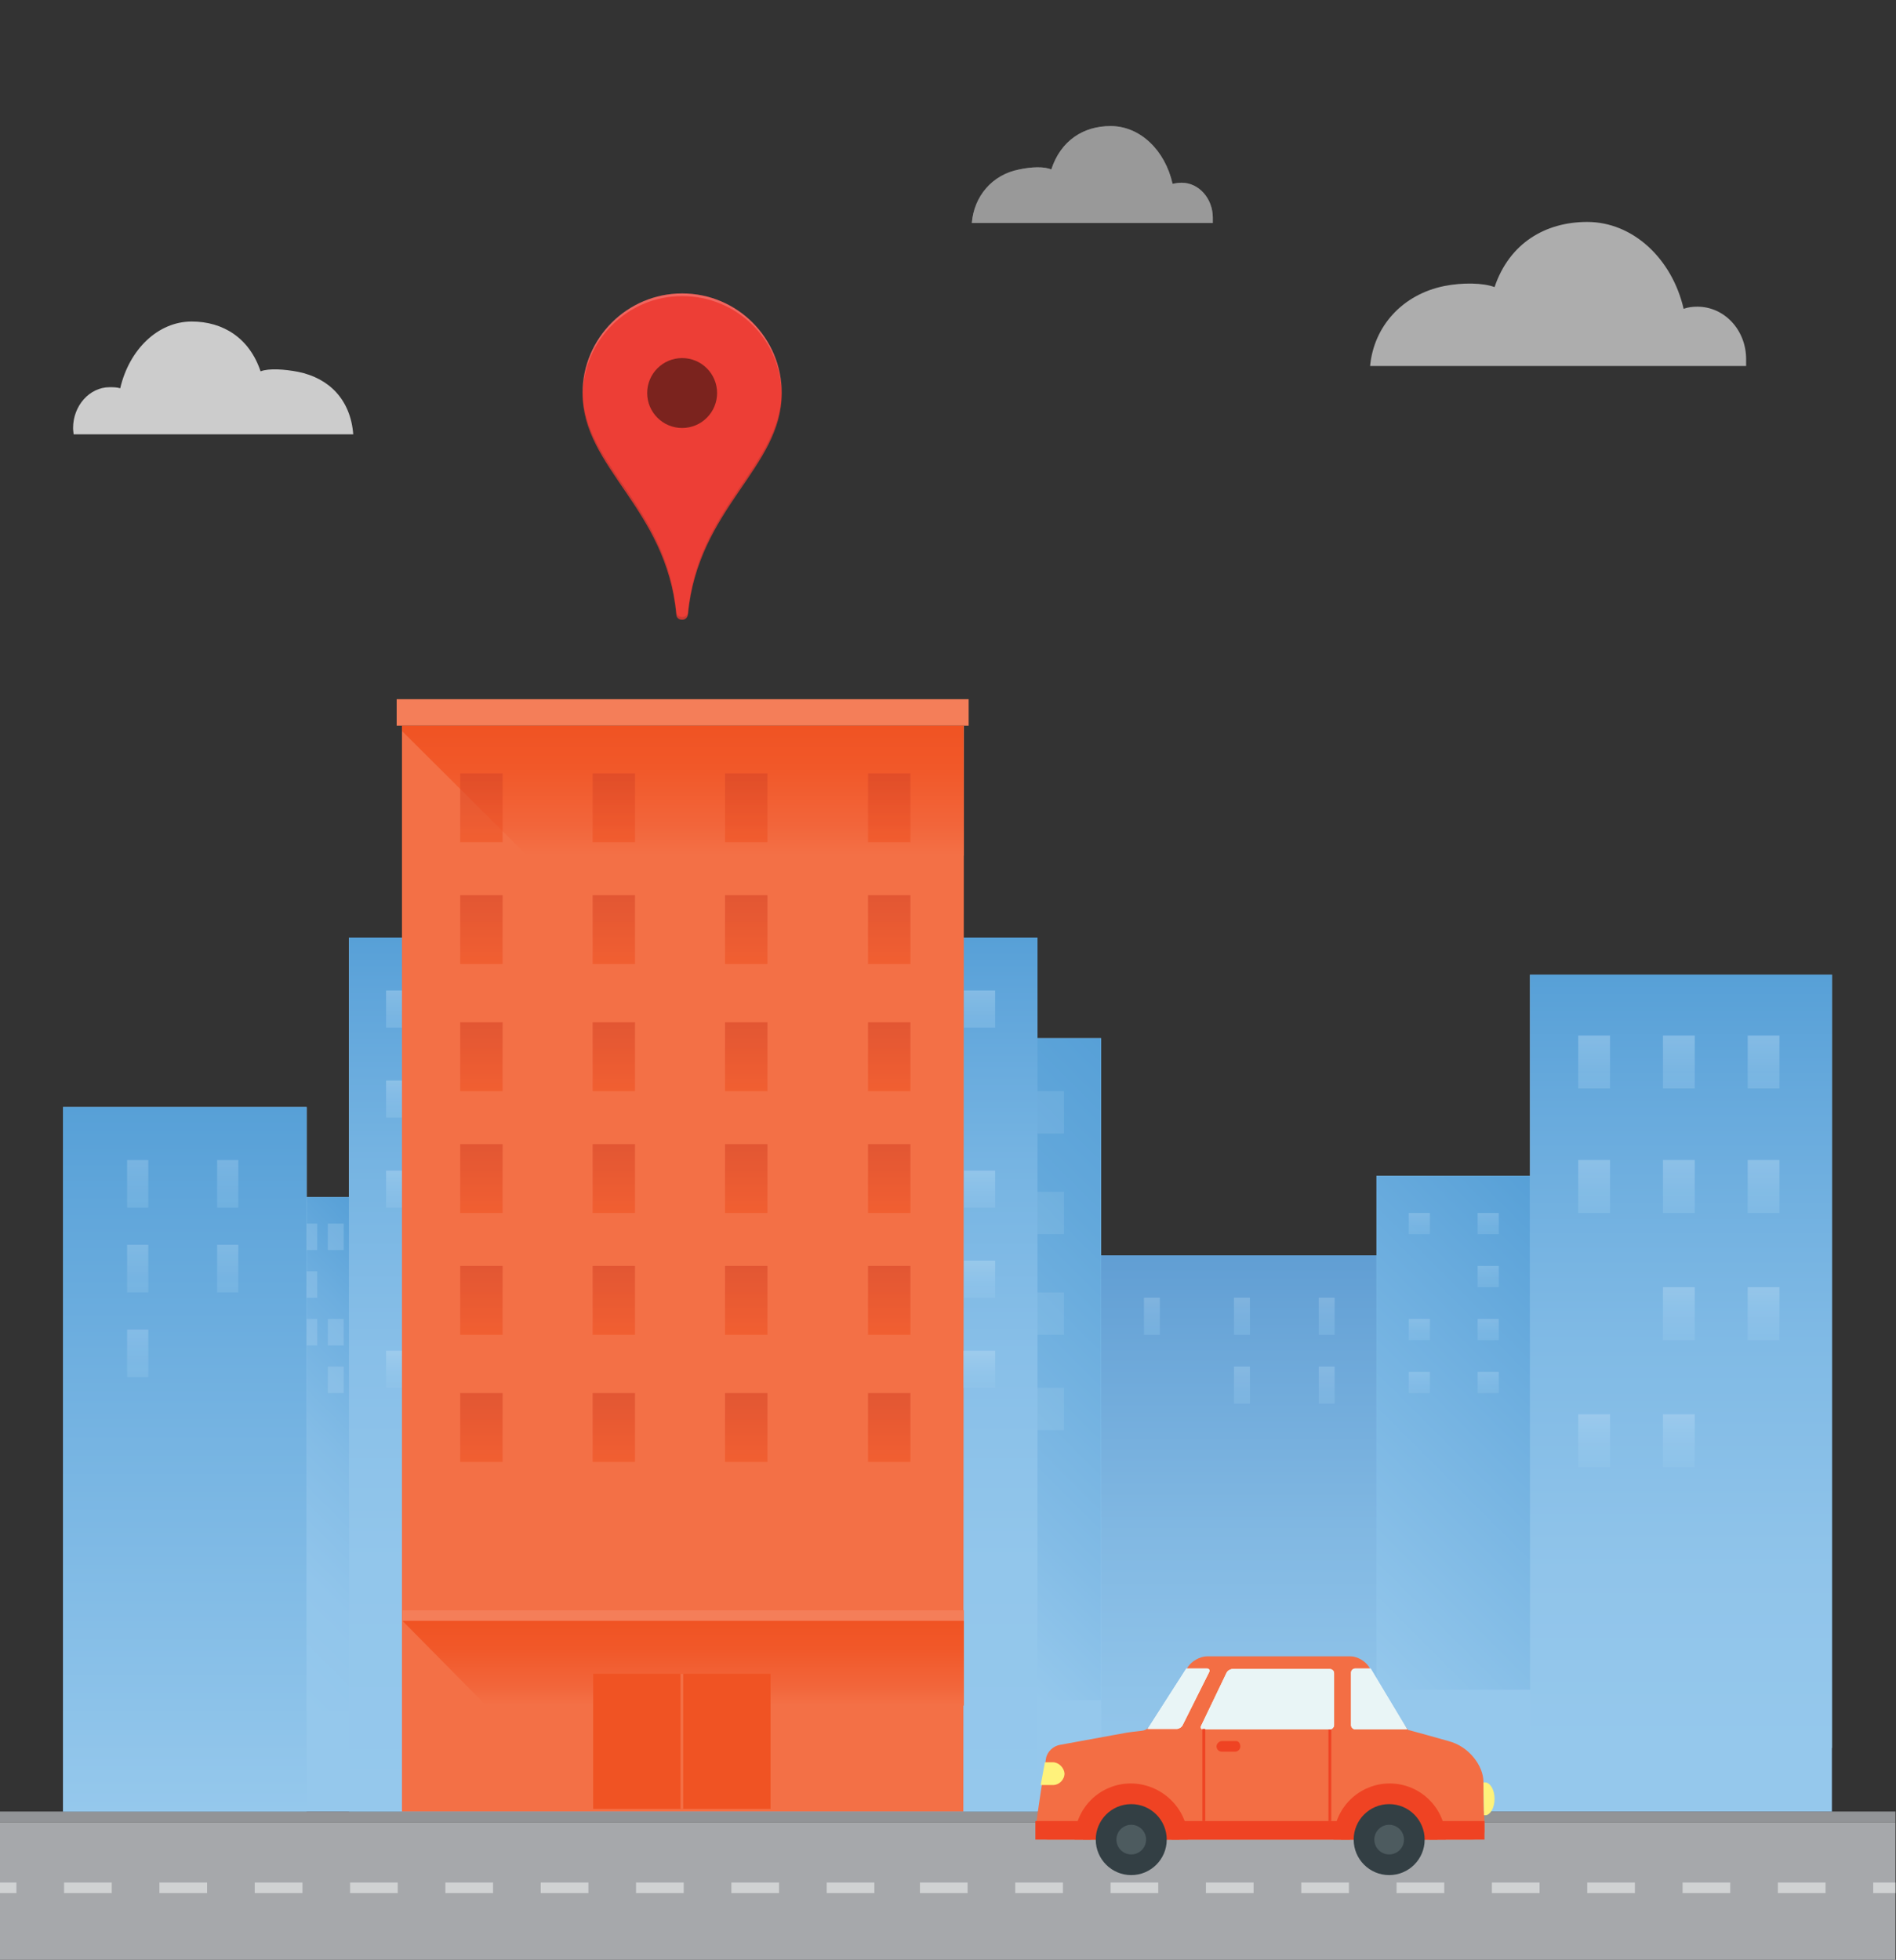 <svg xmlns="http://www.w3.org/2000/svg" width="358" height="370"><rect width="100%" height="100%" fill="#333333" stroke="none"/><path fill="#A6A8AB" d="M0 344h357.9v26H0v-26z"/><path fill="#929497" d="M0 342h357.9v2H0v-2z"/><path fill="#D0D2D3" d="M335.7 355.4h9v2h-9v-2zm-18 0h9v2h-9v-2zm-18 0h9v2h-9v-2zm-18 0h9v2h-9v-2zm-18 0h9v2h-9v-2zm-18 0h9v2h-9v-2zm-18 0h9v2h-9v-2zm-18 0h9v2h-9v-2zm-18 0h9v2h-9v-2zm-18 0h9v2h-9v-2zm-107.6 0h9v2h-9v-2zm-18 0h9v2h-9v-2zm-18 0h9v2h-9v-2zm-18 0h9v2h-9v-2zm126 0h9v2h-9v-2zm-18 0h9v2h-9v-2zm36 0h9v2h-9v-2zm-54 0h9v2h-9v-2zm-18 0h9v2h-9v-2zm-84.1 0h3.1v2H0v-2zm353.7 0h4.2v2h-4.2v-2z"/><path fill="#95C8EC" d="M345.9 342V184h-57v38h-29v15h-52v-41h-12v-19h-130v49h-8v-17h-46v133h331"/><linearGradient id="a" gradientUnits="userSpaceOnUse" x1="317.409" y1="946" x2="317.409" y2="800" gradientTransform="translate(0 -616)"><stop offset="0" style="stop-color:#95c8ec;stop-opacity=0"/><stop offset=".229" style="stop-color:#90c4ea;stop-opacity=.229"/><stop offset=".522" style="stop-color:#80bae5;stop-opacity=.522"/><stop offset=".847" style="stop-color:#66a9dc;stop-opacity=.847"/><stop offset="1" style="stop-color:#57a0d7"/></linearGradient><path fill="url(#a)" d="M288.9 184h57v146h-57V184z"/><linearGradient id="b" gradientUnits="userSpaceOnUse" x1="233.909" y1="957" x2="233.909" y2="853" gradientTransform="translate(0 -616)"><stop offset="0" style="stop-color:#95c8ec;stop-opacity=0"/><stop offset=".185" style="stop-color:#8cc1e8;stop-opacity=.185"/><stop offset=".486" style="stop-color:#74aedd;stop-opacity=.486"/><stop offset=".863" style="stop-color:#4d8fcb;stop-opacity=.863"/><stop offset="1" style="stop-color:#3d82c4"/></linearGradient><path opacity=".6" fill="url(#b)" d="M208 341h51.9V237h-52"/><linearGradient id="c" gradientUnits="userSpaceOnUse" x1="130.909" y1="958" x2="130.909" y2="793" gradientTransform="translate(0 -616)"><stop offset="0" style="stop-color:#95c8ec;stop-opacity=0"/><stop offset=".285" style="stop-color:#92c6eb;stop-opacity=.285"/><stop offset=".522" style="stop-color:#88bfe8;stop-opacity=.522"/><stop offset=".741" style="stop-color:#76b4e2;stop-opacity=.741"/><stop offset=".949" style="stop-color:#5ea4da;stop-opacity=.949"/><stop offset="1" style="stop-color:#57a0d7"/></linearGradient><path fill="url(#c)" d="M65.9 177h130v165h-130V177z"/><linearGradient id="d" gradientUnits="userSpaceOnUse" x1="34.909" y1="958" x2="34.909" y2="825" gradientTransform="translate(0 -616)"><stop offset="0" style="stop-color:#95c8ec;stop-opacity=0"/><stop offset=".622" style="stop-color:#70b0e0;stop-opacity=.622"/><stop offset="1" style="stop-color:#57a0d7"/></linearGradient><path fill="url(#d)" d="M11.9 209h46v133h-46V209z"/><linearGradient id="e" gradientUnits="userSpaceOnUse" x1="167.659" y1="908.75" x2="236.159" y2="840.25" gradientTransform="translate(0 -616)"><stop offset="0" style="stop-color:#95c8ec;stop-opacity=0"/><stop offset=".236" style="stop-color:#83bce6;stop-opacity=.236"/><stop offset=".728" style="stop-color:#63a8db;stop-opacity=.728"/><stop offset="1" style="stop-color:#57a0d7"/></linearGradient><path fill="url(#e)" d="M195.9 196h12v125h-12V196z"/><linearGradient id="f" gradientUnits="userSpaceOnUse" x1="35.659" y1="916.75" x2="88.159" y2="864.25" gradientTransform="translate(0 -616)"><stop offset="0" style="stop-color:#95c8ec;stop-opacity=0"/><stop offset=".241" style="stop-color:#91c5eb;stop-opacity=.241"/><stop offset=".508" style="stop-color:#83bce6;stop-opacity=.508"/><stop offset=".785" style="stop-color:#6daedf;stop-opacity=.785"/><stop offset="1" style="stop-color:#57a0d7"/></linearGradient><path fill="url(#f)" d="M57.9 226h8v97h-8v-97z"/><linearGradient id="g" gradientUnits="userSpaceOnUse" x1="242.909" y1="918" x2="305.909" y2="855" gradientTransform="translate(0 -616)"><stop offset="0" style="stop-color:#95c8ec;stop-opacity=0"/><stop offset=".616" style="stop-color:#70b0e0;stop-opacity=.616"/><stop offset="1" style="stop-color:#57a0d7"/></linearGradient><path fill="url(#g)" d="M259.9 222h29v97h-29v-97z"/><path fill="#F37046" d="M181.9 342h-106V137H182"/><path fill="#F47E59" d="M76 304h106v2H76v-2z"/><g opacity=".3"><linearGradient id="h" gradientUnits="userSpaceOnUse" x1="217.509" y1="868" x2="217.509" y2="861" gradientTransform="translate(0 -616)"><stop offset="0" style="stop-color:#95c8ec"/><stop offset=".3" style="stop-color:#9bcbed"/><stop offset=".696" style="stop-color:#acd4f1"/><stop offset="1" style="stop-color:#bdddf4"/></linearGradient><path fill="url(#h)" d="M216 245h3v7h-3v-7z"/><linearGradient id="i" gradientUnits="userSpaceOnUse" x1="234.509" y1="868" x2="234.509" y2="861" gradientTransform="translate(0 -616)"><stop offset="0" style="stop-color:#95c8ec"/><stop offset=".3" style="stop-color:#9bcbed"/><stop offset=".696" style="stop-color:#acd4f1"/><stop offset="1" style="stop-color:#bdddf4"/></linearGradient><path fill="url(#i)" d="M233 245h3v7h-3v-7z"/><linearGradient id="j" gradientUnits="userSpaceOnUse" x1="250.509" y1="868" x2="250.509" y2="861" gradientTransform="translate(0 -616)"><stop offset="0" style="stop-color:#95c8ec"/><stop offset=".3" style="stop-color:#9bcbed"/><stop offset=".696" style="stop-color:#acd4f1"/><stop offset="1" style="stop-color:#bdddf4"/></linearGradient><path fill="url(#j)" d="M249 245h3v7h-3v-7z"/><linearGradient id="k" gradientUnits="userSpaceOnUse" x1="234.509" y1="881" x2="234.509" y2="874" gradientTransform="translate(0 -616)"><stop offset="0" style="stop-color:#95c8ec"/><stop offset=".3" style="stop-color:#9bcbed"/><stop offset=".696" style="stop-color:#acd4f1"/><stop offset="1" style="stop-color:#bdddf4"/></linearGradient><path fill="url(#k)" d="M233 258h3v7h-3v-7z"/><linearGradient id="l" gradientUnits="userSpaceOnUse" x1="250.509" y1="881" x2="250.509" y2="874" gradientTransform="translate(0 -616)"><stop offset="0" style="stop-color:#95c8ec"/><stop offset=".3" style="stop-color:#9bcbed"/><stop offset=".696" style="stop-color:#acd4f1"/><stop offset="1" style="stop-color:#bdddf4"/></linearGradient><path fill="url(#l)" d="M249 258h3v7h-3v-7z"/></g><g opacity=".75"><g opacity=".4"><linearGradient id="m" gradientUnits="userSpaceOnUse" x1="268.009" y1="849" x2="268.009" y2="845" gradientTransform="translate(0 -616)"><stop offset="0" style="stop-color:#95c8ec"/><stop offset=".3" style="stop-color:#9bcbed"/><stop offset=".696" style="stop-color:#acd4f1"/><stop offset="1" style="stop-color:#bdddf4"/></linearGradient><path fill="url(#m)" d="M266 229h4v4h-4v-4z"/><linearGradient id="n" gradientUnits="userSpaceOnUse" x1="281.009" y1="849" x2="281.009" y2="845" gradientTransform="translate(0 -616)"><stop offset="0" style="stop-color:#95c8ec"/><stop offset=".3" style="stop-color:#9bcbed"/><stop offset=".696" style="stop-color:#acd4f1"/><stop offset="1" style="stop-color:#bdddf4"/></linearGradient><path fill="url(#n)" d="M279 229h4v4h-4v-4z"/></g><g opacity=".4"><linearGradient id="o" gradientUnits="userSpaceOnUse" x1="281.009" y1="859" x2="281.009" y2="855" gradientTransform="translate(0 -616)"><stop offset="0" style="stop-color:#95c8ec"/><stop offset=".3" style="stop-color:#9bcbed"/><stop offset=".696" style="stop-color:#acd4f1"/><stop offset="1" style="stop-color:#bdddf4"/></linearGradient><path fill="url(#o)" d="M279 239h4v4h-4v-4z"/></g><g opacity=".4"><linearGradient id="p" gradientUnits="userSpaceOnUse" x1="268.009" y1="869" x2="268.009" y2="865" gradientTransform="translate(0 -616)"><stop offset="0" style="stop-color:#95c8ec"/><stop offset=".3" style="stop-color:#9bcbed"/><stop offset=".696" style="stop-color:#acd4f1"/><stop offset="1" style="stop-color:#bdddf4"/></linearGradient><path fill="url(#p)" d="M266 249h4v4h-4v-4z"/><linearGradient id="q" gradientUnits="userSpaceOnUse" x1="281.009" y1="869" x2="281.009" y2="865" gradientTransform="translate(0 -616)"><stop offset="0" style="stop-color:#95c8ec"/><stop offset=".3" style="stop-color:#9bcbed"/><stop offset=".696" style="stop-color:#acd4f1"/><stop offset="1" style="stop-color:#bdddf4"/></linearGradient><path fill="url(#q)" d="M279 249h4v4h-4v-4z"/></g><g opacity=".4"><linearGradient id="r" gradientUnits="userSpaceOnUse" x1="268.009" y1="879" x2="268.009" y2="875" gradientTransform="translate(0 -616)"><stop offset="0" style="stop-color:#95c8ec"/><stop offset=".3" style="stop-color:#9bcbed"/><stop offset=".696" style="stop-color:#acd4f1"/><stop offset="1" style="stop-color:#bdddf4"/></linearGradient><path fill="url(#r)" d="M266 259h4v4h-4v-4z"/><linearGradient id="s" gradientUnits="userSpaceOnUse" x1="281.009" y1="879" x2="281.009" y2="875" gradientTransform="translate(0 -616)"><stop offset="0" style="stop-color:#95c8ec"/><stop offset=".3" style="stop-color:#9bcbed"/><stop offset=".696" style="stop-color:#acd4f1"/><stop offset="1" style="stop-color:#bdddf4"/></linearGradient><path fill="url(#s)" d="M279 259h4v4h-4v-4z"/></g></g><g opacity=".25"><path fill="#BDDDF4" d="M61.9 231h3v5h-3v-5zm0 18h3v5h-3v-5zm0 9h3v5h-3v-5zM57.9 231h2v5h-2v-5zm0 9h2v5h-2v-5zm0 9h2v5h-2v-5z"/></g><path fill="#BDDDF4" d="M195.9 206h5v8h-5v-8zm0 19h5v8h-5v-8zm0 19h5v8h-5v-8zm0 18h5v8h-5v-8z" opacity=".15"/><g opacity=".4"><linearGradient id="t" gradientUnits="userSpaceOnUse" x1="74.409" y1="810" x2="74.409" y2="803" gradientTransform="translate(0 -616)"><stop offset="0" style="stop-color:#95c8ec"/><stop offset=".3" style="stop-color:#9bcbed"/><stop offset=".696" style="stop-color:#acd4f1"/><stop offset="1" style="stop-color:#bdddf4"/></linearGradient><path fill="url(#t)" d="M72.9 187h3v7h-3v-7z"/><linearGradient id="u" gradientUnits="userSpaceOnUse" x1="74.409" y1="827" x2="74.409" y2="820" gradientTransform="translate(0 -616)"><stop offset="0" style="stop-color:#95c8ec"/><stop offset=".3" style="stop-color:#9bcbed"/><stop offset=".696" style="stop-color:#acd4f1"/><stop offset="1" style="stop-color:#bdddf4"/></linearGradient><path fill="url(#u)" d="M72.9 204h3v7h-3v-7z"/><linearGradient id="v" gradientUnits="userSpaceOnUse" x1="74.409" y1="844" x2="74.409" y2="837" gradientTransform="translate(0 -616)"><stop offset="0" style="stop-color:#95c8ec"/><stop offset=".3" style="stop-color:#9bcbed"/><stop offset=".696" style="stop-color:#acd4f1"/><stop offset="1" style="stop-color:#bdddf4"/></linearGradient><path fill="url(#v)" d="M72.9 221h3v7h-3v-7z"/><linearGradient id="w" gradientUnits="userSpaceOnUse" x1="74.409" y1="878" x2="74.409" y2="871" gradientTransform="translate(0 -616)"><stop offset="0" style="stop-color:#95c8ec"/><stop offset=".3" style="stop-color:#9bcbed"/><stop offset=".696" style="stop-color:#acd4f1"/><stop offset="1" style="stop-color:#bdddf4"/></linearGradient><path fill="url(#w)" d="M72.9 255h3v7h-3v-7z"/><linearGradient id="x" gradientUnits="userSpaceOnUse" x1="184.959" y1="810" x2="184.959" y2="803" gradientTransform="translate(0 -616)"><stop offset="0" style="stop-color:#95c8ec"/><stop offset=".3" style="stop-color:#9bcbed"/><stop offset=".696" style="stop-color:#acd4f1"/><stop offset="1" style="stop-color:#bdddf4"/></linearGradient><path fill="url(#x)" d="M182 187h5.9v7H182v-7z"/><linearGradient id="y" gradientUnits="userSpaceOnUse" x1="184.959" y1="844" x2="184.959" y2="837" gradientTransform="translate(0 -616)"><stop offset="0" style="stop-color:#95c8ec"/><stop offset=".3" style="stop-color:#9bcbed"/><stop offset=".696" style="stop-color:#acd4f1"/><stop offset="1" style="stop-color:#bdddf4"/></linearGradient><path fill="url(#y)" d="M182 221h5.9v7H182v-7z"/><linearGradient id="z" gradientUnits="userSpaceOnUse" x1="184.959" y1="861" x2="184.959" y2="854" gradientTransform="translate(0 -616)"><stop offset="0" style="stop-color:#95c8ec"/><stop offset=".3" style="stop-color:#9bcbed"/><stop offset=".696" style="stop-color:#acd4f1"/><stop offset="1" style="stop-color:#bdddf4"/></linearGradient><path fill="url(#z)" d="M182 238h5.9v7H182v-7z"/><linearGradient id="A" gradientUnits="userSpaceOnUse" x1="184.909" y1="878" x2="184.909" y2="871" gradientTransform="translate(0 -616)"><stop offset="0" style="stop-color:#95c8ec"/><stop offset=".3" style="stop-color:#9bcbed"/><stop offset=".696" style="stop-color:#acd4f1"/><stop offset="1" style="stop-color:#bdddf4"/></linearGradient><path fill="url(#A)" d="M181.9 255h6v7h-6v-7z"/></g><linearGradient id="B" gradientUnits="userSpaceOnUse" x1="129.009" y1="922" x2="129.009" y2="938" gradientTransform="translate(0 -616)"><stop offset="0" style="stop-color:#f05323"/><stop offset=".326" style="stop-color:#f15829;stop-opacity=.674"/><stop offset=".756" style="stop-color:#f2653a;stop-opacity=.244"/><stop offset="1" style="stop-color:#f37046;stop-opacity=0"/></linearGradient><path fill="url(#B)" d="M76 306h106v16l-90.6-.4"/><linearGradient id="C" gradientUnits="userSpaceOnUse" x1="301.009" y1="845" x2="301.009" y2="835" gradientTransform="translate(0 -616)"><stop offset="0" style="stop-color:#95c8ec"/><stop offset=".3" style="stop-color:#9bcbed"/><stop offset=".696" style="stop-color:#acd4f1"/><stop offset="1" style="stop-color:#bdddf4"/></linearGradient><path opacity=".4" fill="url(#C)" d="M298 219h6v10h-6v-10z"/><linearGradient id="D" gradientUnits="userSpaceOnUse" x1="317.009" y1="845" x2="317.009" y2="835" gradientTransform="translate(0 -616)"><stop offset="0" style="stop-color:#95c8ec"/><stop offset=".3" style="stop-color:#9bcbed"/><stop offset=".696" style="stop-color:#acd4f1"/><stop offset="1" style="stop-color:#bdddf4"/></linearGradient><path opacity=".4" fill="url(#D)" d="M314 219h6v10h-6v-10z"/><linearGradient id="E" gradientUnits="userSpaceOnUse" x1="317.009" y1="869" x2="317.009" y2="859" gradientTransform="translate(0 -616)"><stop offset="0" style="stop-color:#95c8ec"/><stop offset=".3" style="stop-color:#9bcbed"/><stop offset=".696" style="stop-color:#acd4f1"/><stop offset="1" style="stop-color:#bdddf4"/></linearGradient><path opacity=".4" fill="url(#E)" d="M314 243h6v10h-6v-10z"/><linearGradient id="F" gradientUnits="userSpaceOnUse" x1="301.009" y1="821.5" x2="301.009" y2="811.5" gradientTransform="translate(0 -616)"><stop offset="0" style="stop-color:#95c8ec"/><stop offset=".3" style="stop-color:#9bcbed"/><stop offset=".696" style="stop-color:#acd4f1"/><stop offset="1" style="stop-color:#bdddf4"/></linearGradient><path opacity=".4" fill="url(#F)" d="M298 195.5h6v10h-6v-10z"/><linearGradient id="G" gradientUnits="userSpaceOnUse" x1="317.009" y1="821.5" x2="317.009" y2="811.5" gradientTransform="translate(0 -616)"><stop offset="0" style="stop-color:#95c8ec"/><stop offset=".3" style="stop-color:#9bcbed"/><stop offset=".696" style="stop-color:#acd4f1"/><stop offset="1" style="stop-color:#bdddf4"/></linearGradient><path opacity=".4" fill="url(#G)" d="M314 195.5h6v10h-6v-10z"/><linearGradient id="H" gradientUnits="userSpaceOnUse" x1="301.009" y1="893" x2="301.009" y2="883" gradientTransform="translate(0 -616)"><stop offset="0" style="stop-color:#95c8ec"/><stop offset=".3" style="stop-color:#9bcbed"/><stop offset=".696" style="stop-color:#acd4f1"/><stop offset="1" style="stop-color:#bdddf4"/></linearGradient><path opacity=".4" fill="url(#H)" d="M298 267h6v10h-6v-10z"/><linearGradient id="I" gradientUnits="userSpaceOnUse" x1="317.009" y1="893" x2="317.009" y2="883" gradientTransform="translate(0 -616)"><stop offset="0" style="stop-color:#95c8ec"/><stop offset=".3" style="stop-color:#9bcbed"/><stop offset=".696" style="stop-color:#acd4f1"/><stop offset="1" style="stop-color:#bdddf4"/></linearGradient><path opacity=".4" fill="url(#I)" d="M314 267h6v10h-6v-10z"/><linearGradient id="J" gradientUnits="userSpaceOnUse" x1="333.009" y1="845" x2="333.009" y2="835" gradientTransform="translate(0 -616)"><stop offset="0" style="stop-color:#95c8ec"/><stop offset=".3" style="stop-color:#9bcbed"/><stop offset=".696" style="stop-color:#acd4f1"/><stop offset="1" style="stop-color:#bdddf4"/></linearGradient><path opacity=".4" fill="url(#J)" d="M330 219h6v10h-6v-10z"/><linearGradient id="K" gradientUnits="userSpaceOnUse" x1="333.009" y1="869" x2="333.009" y2="859" gradientTransform="translate(0 -616)"><stop offset="0" style="stop-color:#95c8ec"/><stop offset=".3" style="stop-color:#9bcbed"/><stop offset=".696" style="stop-color:#acd4f1"/><stop offset="1" style="stop-color:#bdddf4"/></linearGradient><path opacity=".4" fill="url(#K)" d="M330 243h6v10h-6v-10z"/><linearGradient id="L" gradientUnits="userSpaceOnUse" x1="333.009" y1="821.5" x2="333.009" y2="811.5" gradientTransform="translate(0 -616)"><stop offset="0" style="stop-color:#95c8ec"/><stop offset=".3" style="stop-color:#9bcbed"/><stop offset=".696" style="stop-color:#acd4f1"/><stop offset="1" style="stop-color:#bdddf4"/></linearGradient><path opacity=".4" fill="url(#L)" d="M330 195.5h6v10h-6v-10z"/><path fill="#F47E59" d="M74.9 132h108v5h-108v-5z"/><linearGradient id="M" gradientUnits="userSpaceOnUse" x1="128.959" y1="753" x2="128.959" y2="777.5" gradientTransform="translate(0 -616)"><stop offset="0" style="stop-color:#f05323"/><stop offset=".326" style="stop-color:#f15829;stop-opacity=.674"/><stop offset=".756" style="stop-color:#f2653a;stop-opacity=.244"/><stop offset="1" style="stop-color:#f37046;stop-opacity=0"/></linearGradient><path fill="url(#M)" d="M75.9 137h106l.1 24.5H99.5L75.9 138"/><g opacity=".6"><linearGradient id="N" gradientUnits="userSpaceOnUse" x1="90.909" y1="775" x2="90.909" y2="762" gradientTransform="translate(0 -616)"><stop offset="0" style="stop-color:#f05323"/><stop offset="1" style="stop-color:#d74527"/></linearGradient><path fill="url(#N)" d="M86.9 146h8v13h-8v-13z"/><linearGradient id="O" gradientUnits="userSpaceOnUse" x1="115.909" y1="775" x2="115.909" y2="762" gradientTransform="translate(0 -616)"><stop offset="0" style="stop-color:#f05323"/><stop offset="1" style="stop-color:#d74527"/></linearGradient><path fill="url(#O)" d="M111.9 146h8v13h-8v-13z"/><linearGradient id="P" gradientUnits="userSpaceOnUse" x1="140.909" y1="775" x2="140.909" y2="762" gradientTransform="translate(0 -616)"><stop offset="0" style="stop-color:#f05323"/><stop offset="1" style="stop-color:#d74527"/></linearGradient><path fill="url(#P)" d="M136.9 146h8v13h-8v-13z"/><linearGradient id="Q" gradientUnits="userSpaceOnUse" x1="90.909" y1="798" x2="90.909" y2="785" gradientTransform="translate(0 -616)"><stop offset="0" style="stop-color:#f05323"/><stop offset="1" style="stop-color:#d74527"/></linearGradient><path fill="url(#Q)" d="M86.9 169h8v13h-8v-13z"/><linearGradient id="R" gradientUnits="userSpaceOnUse" x1="115.909" y1="798" x2="115.909" y2="785" gradientTransform="translate(0 -616)"><stop offset="0" style="stop-color:#f05323"/><stop offset="1" style="stop-color:#d74527"/></linearGradient><path fill="url(#R)" d="M111.9 169h8v13h-8v-13z"/><linearGradient id="S" gradientUnits="userSpaceOnUse" x1="140.909" y1="798" x2="140.909" y2="785" gradientTransform="translate(0 -616)"><stop offset="0" style="stop-color:#f05323"/><stop offset="1" style="stop-color:#d74527"/></linearGradient><path fill="url(#S)" d="M136.9 169h8v13h-8v-13z"/><linearGradient id="T" gradientUnits="userSpaceOnUse" x1="90.909" y1="822" x2="90.909" y2="809" gradientTransform="translate(0 -616)"><stop offset="0" style="stop-color:#f05323"/><stop offset="1" style="stop-color:#d74527"/></linearGradient><path fill="url(#T)" d="M86.9 193h8v13h-8v-13z"/><linearGradient id="U" gradientUnits="userSpaceOnUse" x1="115.909" y1="822" x2="115.909" y2="809" gradientTransform="translate(0 -616)"><stop offset="0" style="stop-color:#f05323"/><stop offset="1" style="stop-color:#d74527"/></linearGradient><path fill="url(#U)" d="M111.9 193h8v13h-8v-13z"/><linearGradient id="V" gradientUnits="userSpaceOnUse" x1="140.909" y1="822" x2="140.909" y2="809" gradientTransform="translate(0 -616)"><stop offset="0" style="stop-color:#f05323"/><stop offset="1" style="stop-color:#d74527"/></linearGradient><path fill="url(#V)" d="M136.9 193h8v13h-8v-13z"/><linearGradient id="W" gradientUnits="userSpaceOnUse" x1="167.909" y1="775" x2="167.909" y2="762" gradientTransform="translate(0 -616)"><stop offset="0" style="stop-color:#f05323"/><stop offset="1" style="stop-color:#d74527"/></linearGradient><path fill="url(#W)" d="M163.9 146h8v13h-8v-13z"/><linearGradient id="X" gradientUnits="userSpaceOnUse" x1="167.909" y1="798" x2="167.909" y2="785" gradientTransform="translate(0 -616)"><stop offset="0" style="stop-color:#f05323"/><stop offset="1" style="stop-color:#d74527"/></linearGradient><path fill="url(#X)" d="M163.9 169h8v13h-8v-13z"/><linearGradient id="Y" gradientUnits="userSpaceOnUse" x1="167.909" y1="822" x2="167.909" y2="809" gradientTransform="translate(0 -616)"><stop offset="0" style="stop-color:#f05323"/><stop offset="1" style="stop-color:#d74527"/></linearGradient><path fill="url(#Y)" d="M163.9 193h8v13h-8v-13z"/></g><g opacity=".6"><linearGradient id="Z" gradientUnits="userSpaceOnUse" x1="90.909" y1="845" x2="90.909" y2="832" gradientTransform="translate(0 -616)"><stop offset="0" style="stop-color:#f05323"/><stop offset="1" style="stop-color:#d74527"/></linearGradient><path fill="url(#Z)" d="M86.9 216h8v13h-8v-13z"/><linearGradient id="aa" gradientUnits="userSpaceOnUse" x1="115.909" y1="845" x2="115.909" y2="832" gradientTransform="translate(0 -616)"><stop offset="0" style="stop-color:#f05323"/><stop offset="1" style="stop-color:#d74527"/></linearGradient><path fill="url(#aa)" d="M111.9 216h8v13h-8v-13z"/><linearGradient id="ab" gradientUnits="userSpaceOnUse" x1="140.909" y1="845" x2="140.909" y2="832" gradientTransform="translate(0 -616)"><stop offset="0" style="stop-color:#f05323"/><stop offset="1" style="stop-color:#d74527"/></linearGradient><path fill="url(#ab)" d="M136.9 216h8v13h-8v-13z"/><linearGradient id="ac" gradientUnits="userSpaceOnUse" x1="90.909" y1="868" x2="90.909" y2="855" gradientTransform="translate(0 -616)"><stop offset="0" style="stop-color:#f05323"/><stop offset="1" style="stop-color:#d74527"/></linearGradient><path fill="url(#ac)" d="M86.9 239h8v13h-8v-13z"/><linearGradient id="ad" gradientUnits="userSpaceOnUse" x1="115.909" y1="868" x2="115.909" y2="855" gradientTransform="translate(0 -616)"><stop offset="0" style="stop-color:#f05323"/><stop offset="1" style="stop-color:#d74527"/></linearGradient><path fill="url(#ad)" d="M111.9 239h8v13h-8v-13z"/><linearGradient id="ae" gradientUnits="userSpaceOnUse" x1="140.909" y1="868" x2="140.909" y2="855" gradientTransform="translate(0 -616)"><stop offset="0" style="stop-color:#f05323"/><stop offset="1" style="stop-color:#d74527"/></linearGradient><path fill="url(#ae)" d="M136.9 239h8v13h-8v-13z"/><linearGradient id="af" gradientUnits="userSpaceOnUse" x1="90.909" y1="892" x2="90.909" y2="879" gradientTransform="translate(0 -616)"><stop offset="0" style="stop-color:#f05323"/><stop offset="1" style="stop-color:#d74527"/></linearGradient><path fill="url(#af)" d="M86.9 263h8v13h-8v-13z"/><linearGradient id="ag" gradientUnits="userSpaceOnUse" x1="115.909" y1="892" x2="115.909" y2="879" gradientTransform="translate(0 -616)"><stop offset="0" style="stop-color:#f05323"/><stop offset="1" style="stop-color:#d74527"/></linearGradient><path fill="url(#ag)" d="M111.9 263h8v13h-8v-13z"/><linearGradient id="ah" gradientUnits="userSpaceOnUse" x1="140.909" y1="892" x2="140.909" y2="879" gradientTransform="translate(0 -616)"><stop offset="0" style="stop-color:#f05323"/><stop offset="1" style="stop-color:#d74527"/></linearGradient><path fill="url(#ah)" d="M136.9 263h8v13h-8v-13z"/><linearGradient id="ai" gradientUnits="userSpaceOnUse" x1="167.909" y1="845" x2="167.909" y2="832" gradientTransform="translate(0 -616)"><stop offset="0" style="stop-color:#f05323"/><stop offset="1" style="stop-color:#d74527"/></linearGradient><path fill="url(#ai)" d="M163.9 216h8v13h-8v-13z"/><linearGradient id="aj" gradientUnits="userSpaceOnUse" x1="167.909" y1="868" x2="167.909" y2="855" gradientTransform="translate(0 -616)"><stop offset="0" style="stop-color:#f05323"/><stop offset="1" style="stop-color:#d74527"/></linearGradient><path fill="url(#aj)" d="M163.9 239h8v13h-8v-13z"/><linearGradient id="ak" gradientUnits="userSpaceOnUse" x1="167.909" y1="892" x2="167.909" y2="879" gradientTransform="translate(0 -616)"><stop offset="0" style="stop-color:#f05323"/><stop offset="1" style="stop-color:#d74527"/></linearGradient><path fill="url(#ak)" d="M163.9 263h8v13h-8v-13z"/></g><g opacity=".75"><linearGradient id="al" gradientUnits="userSpaceOnUse" x1="26.009" y1="844" x2="26.009" y2="835" gradientTransform="translate(0 -616)"><stop offset="0" style="stop-color:#95c8ec"/><stop offset=".3" style="stop-color:#9bcbed"/><stop offset=".696" style="stop-color:#acd4f1"/><stop offset="1" style="stop-color:#bdddf4"/></linearGradient><path opacity=".4" fill="url(#al)" d="M24 219h4v9h-4v-9z"/><linearGradient id="am" gradientUnits="userSpaceOnUse" x1="43.009" y1="844" x2="43.009" y2="835" gradientTransform="translate(0 -616)"><stop offset="0" style="stop-color:#95c8ec"/><stop offset=".3" style="stop-color:#9bcbed"/><stop offset=".696" style="stop-color:#acd4f1"/><stop offset="1" style="stop-color:#bdddf4"/></linearGradient><path opacity=".4" fill="url(#am)" d="M41 219h4v9h-4v-9z"/><linearGradient id="an" gradientUnits="userSpaceOnUse" x1="26.009" y1="860" x2="26.009" y2="851" gradientTransform="translate(0 -616)"><stop offset="0" style="stop-color:#95c8ec"/><stop offset=".3" style="stop-color:#9bcbed"/><stop offset=".696" style="stop-color:#acd4f1"/><stop offset="1" style="stop-color:#bdddf4"/></linearGradient><path opacity=".4" fill="url(#an)" d="M24 235h4v9h-4v-9z"/><linearGradient id="ao" gradientUnits="userSpaceOnUse" x1="43.009" y1="860" x2="43.009" y2="851" gradientTransform="translate(0 -616)"><stop offset="0" style="stop-color:#95c8ec"/><stop offset=".3" style="stop-color:#9bcbed"/><stop offset=".696" style="stop-color:#acd4f1"/><stop offset="1" style="stop-color:#bdddf4"/></linearGradient><path opacity=".4" fill="url(#ao)" d="M41 235h4v9h-4v-9z"/><g><linearGradient id="ap" gradientUnits="userSpaceOnUse" x1="26.009" y1="876" x2="26.009" y2="867" gradientTransform="translate(0 -616)"><stop offset="0" style="stop-color:#95c8ec"/><stop offset=".3" style="stop-color:#9bcbed"/><stop offset=".696" style="stop-color:#acd4f1"/><stop offset="1" style="stop-color:#bdddf4"/></linearGradient><path opacity=".4" fill="url(#ap)" d="M24 251h4v9h-4v-9z"/></g></g><g opacity=".5" fill="#FFF"><path opacity=".5" d="M229 41.1c0-3.6-2.6-6.6-5.9-6.6-.6 0-1.1.1-1.7.2-1.4-6.3-6.1-10.9-11.7-10.9-5.1 0-9.4 2.7-11.2 8.2-1.3-.6-3.8-.5-6.1 0-5.1 1-8.5 5.1-8.9 10.1H229v-1z"/><path d="M229 41.1c0-3.6-2.6-6.6-5.9-6.6-.6 0-1.1.1-1.7.2-1.4-6.3-6.1-10.9-11.7-10.9-5.1 0-9.4 2.7-11.2 8.2-1.3-.6-3.8-.5-6.1 0-5.1 1-8.5 5.1-8.9 10.1H229v-1z"/></g><path opacity=".6" fill="#FFF" d="M329.7 67.8c0-5.5-4.1-9.9-9.2-9.9-.9 0-1.8.1-2.6.4-2.2-9.5-9.6-16.4-18.2-16.4-7.9 0-14.7 4-17.5 12.3-2.1-.8-6-.9-9.5-.2-7.9 1.6-13.3 7.6-14 15.1h71v-1.3z"/><path opacity=".75" fill="#FFF" d="M13.8 80.8c0-4.2 3.1-7.7 6.9-7.7.7 0 1.3 0 2 .2 1.7-7.3 7.1-12.6 13.5-12.6 5.9 0 10.9 3.1 13 9.4 1.6-.6 4.5-.4 7.1.1 5.9 1.2 9.9 5.3 10.4 11.8H13.9c-.1-1-.1-.9-.1-1.2z"/><path fill="#ED3E36" d="M128.8 55.4c10.4 0 18.8 8.4 18.8 18.8 0 14.2-15.8 21.6-17.7 41.8-.1.6-.5 1-1.1 1s-1.1-.4-1.1-1C125.8 95.8 110 88.4 110 74.2c0-10.4 8.5-18.8 18.8-18.8z"/><path fill="#3E2723" fill-opacity=".2" d="M127.7 115.5c.1.6.5 1 1.1 1s1.1-.4 1.1-1c1.9-20.1 17.5-27.5 17.7-41.6v.3c0 14.2-15.8 21.6-17.7 41.8-.1.6-.5 1-1.1 1s-1.1-.4-1.1-1C125.8 95.8 110 88.4 110 74.2v-.3c.2 14.1 15.9 21.5 17.7 41.6z"/><path fill="none" d="M128.8 55.4c10.4 0 18.8 8.4 18.8 18.8 0 14.2-15.8 21.6-17.7 41.8-.1.6-.5 1-1.1 1s-1.1-.4-1.1-1C125.8 95.8 110 88.4 110 74.2c0-10.4 8.5-18.8 18.8-18.8z"/><circle fill="#7B231E" cx="128.8" cy="74.2" r="6.6"/><path fill="#FFF" fill-opacity=".2" d="M128.8 55.9c-10.3 0-18.6 8.3-18.8 18.5v-.2c0-10.4 8.4-18.8 18.8-18.8s18.8 8.4 18.8 18.8v.2c-.1-10.3-8.5-18.5-18.8-18.5z"/><circle fill="none" cx="128.8" cy="74.2" r="6.6"/><path fill="#F05323" d="M112 316h33.5v25.5H112V316z"/><path fill="#F37046" d="M128.5 316h.5v25.5h-.5V316z"/><path fill="#F36E44" d="M273.5 328.7c-2.9-.8-6-1.7-7.2-2l-.4-.1c-.1 0-.8-1-1.4-2l-6-9.9c-.7-1.1-2.2-2-3.5-2h-27.1c-1.3 0-2.9.9-3.6 2l-5.5 8.6c-.7 1.1-1.4 2.3-1.7 2.6-.2.4-.8.7-1.2.8s-1.8.2-3.1.4l-12.6 2.3c-1.3.2-2.5 1.3-2.7 2.6 0 0-1.9 11.8-1.9 13.1s1 2.2 2.3 2.2H278c1.3 0 2.3-.7 2.3-1.5s0-2.5-.1-3.8c0 0-.1-2.7-.1-5.6 0-3-2.7-6.7-6.6-7.7z"/><path fill="#EF4323" d="M195.5 343.8h84.8v3.5h-84.8v-3.5z"/><g fill="#EF4323"><path d="M222.7 347.3c0-5-4.1-9.1-9.1-9.1s-9.1 4.1-9.1 9.1"/><path d="M224.3 347.3h-3.1c0-4.2-3.4-7.5-7.6-7.5s-7.6 3.4-7.6 7.5h-3.1c0-5.9 4.8-10.6 10.6-10.6s10.8 4.7 10.8 10.6zM271.4 347.3c0-5-4.1-9.1-9.1-9.1s-9.1 4.1-9.1 9.1"/><path d="M273 347.3h-3.1c0-4.2-3.4-7.5-7.5-7.5-4-.1-7.2 3.2-7.5 7.5h-3.1c0-5.9 4.8-10.6 10.6-10.6s10.6 4.7 10.6 10.6z"/></g><circle fill="#333F44" cx="213.6" cy="347.3" r="6.7"/><circle fill="#4D5B5F" cx="213.6" cy="347.3" r="2.8"/><circle fill="#333F44" cx="262.3" cy="347.3" r="6.7"/><circle fill="#4D5B5F" cx="262.3" cy="347.3" r="2.8"/><path fill="#FFF" d="M251.9 325.7c0 .4-.4.8-.8.8h-23.9c-.4 0-.6-.3-.4-.7l4.8-10c.2-.4.7-.7 1.1-.7h18.4c.4 0 .8.3.8.8v9.8zm-35.2.7h5.5c.4 0 .9-.3 1.1-.7l5-10c.2-.4 0-.7-.4-.7H224m34.8 0h-2.9c-.4 0-.8.3-.8.8v9.9c0 .4.4.8.8.8h9.8"/><path fill="#E9F5F6" d="M251.9 325.7c0 .4-.4.8-.8.8h-23.9c-.4 0-.6-.3-.4-.7l4.8-10c.2-.4.7-.7 1.1-.7h18.4c.4 0 .8.3.8.8v9.8zm-35.2.7h5.5c.4 0 .9-.3 1.1-.7l5-10c.2-.4 0-.7-.4-.7H224m34.8 0h-2.9c-.4 0-.8.3-.8.8v9.9c0 .4.4.8.8.8h9.8"/><path fill="#FFF27B" d="M198.8 332.7h-1.5l-.8 4.3h2.3c1.2 0 2.2-1 2.2-2.2-.1-1.1-1.1-2.1-2.2-2.1z"/><path fill="#EF4323" stroke="#EF4323" stroke-width=".54" stroke-miterlimit="10" d="M227.3 343.8v-17.4m23.8.1v17.3"/><path fill="#EF4323" d="M234.2 329.7c0 .6-.5 1-1 1h-2.5c-.6 0-1-.5-1-1s.5-1 1-1h2.5c.6-.1 1 .4 1 1z"/><path fill="#FFF27B" d="M280.5 336.5h-.4l.1 6.2h.4c.9-.2 1.6-1.5 1.6-3.1 0-1.7-.8-3-1.7-3.1z"/></svg>
